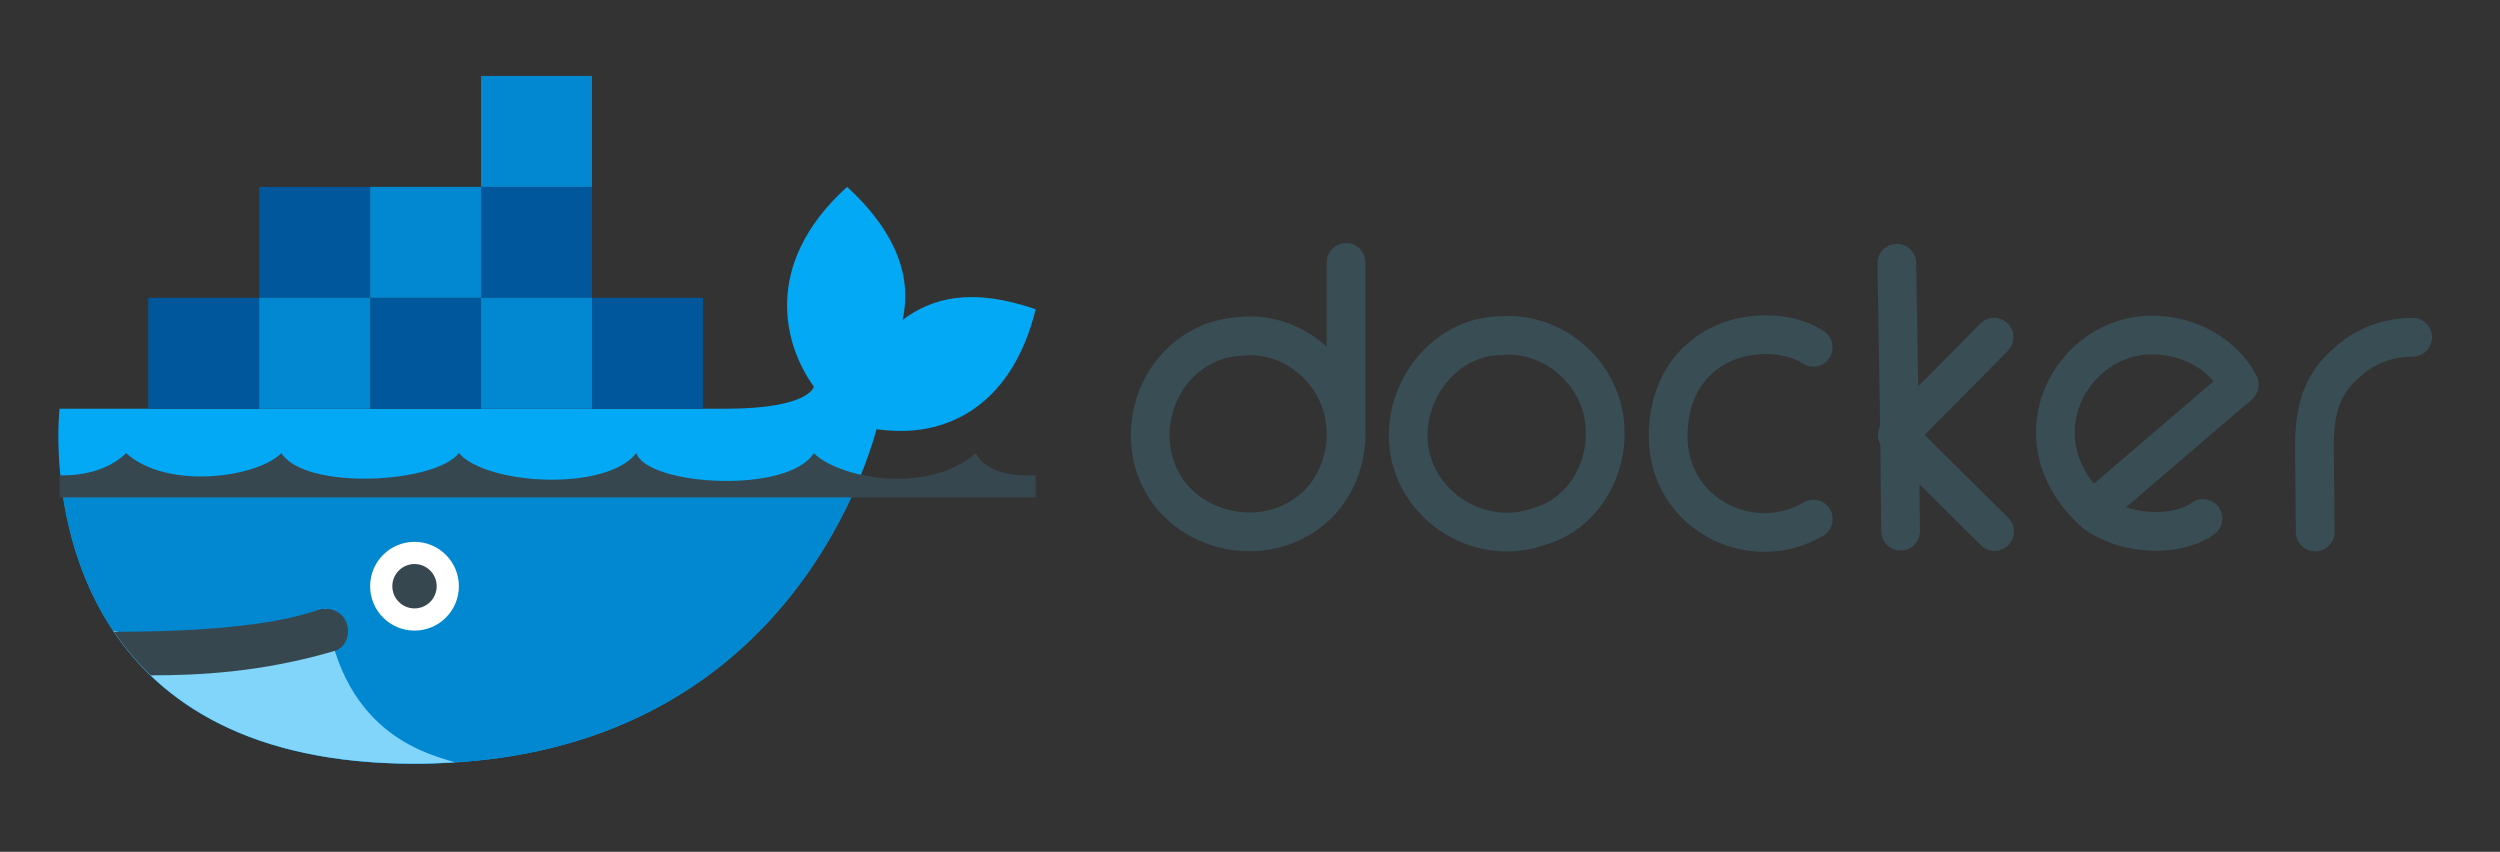 <?xml version="1.0" encoding="utf-8"?>
<svg width="678px" height="231px" viewbox="0 0 678 231" version="1.1" xmlns:xlink="http://www.w3.org/1999/xlink" xmlns="http://www.w3.org/2000/svg">
  <rect width="100%" height="100%" fill="#333333" stroke="none"/>
  <defs>
    <path d="M0 0L667 0L667 220L0 220L0 0Z" id="path_1" />
    <path d="M0 0L377.583 0L377.583 122.459L0 122.459L0 0L0 0Z" id="path_2" />
    <path d="M0 0L622.502 0L622.502 147.972L0 147.972L0 0L0 0L0 0Z" id="path_3" />
    <path d="M0 0L288.8 0L288.8 288.8L0 288.8L0 0L0 0Z" id="path_4" />
    <clipPath id="mask_1">
      <use xlink:href="#path_1" />
    </clipPath>
    <clipPath id="mask_2">
      <use xlink:href="#path_2" />
    </clipPath>
    <clipPath id="mask_3">
      <use xlink:href="#path_3" />
    </clipPath>
    <clipPath id="mask_4">
      <use xlink:href="#path_4" />
    </clipPath>
  </defs>
  <g id="docker" transform="translate(5.25 5.25)">
    <g id="Mask-group">
      <path d="M0 0L667 0L667 220L0 220L0 0Z" id="artboard_1" fill="none" fill-rule="evenodd" stroke="none" />
      <g clip-path="url(#mask_1)">
        <g id="Artboard" transform="translate(-1.137 -38.8)">
          <g id="svg" transform="translate(293.29 82.456)">
            <g id="Mask-group">
              <path d="M0 0L377.583 0L377.583 122.459L0 122.459L0 0L0 0Z" id="slice_1" fill="none" fill-rule="evenodd" stroke="none" />
              <g id="Mask-group">
                <path d="M0 0L377.583 0L377.583 122.459L0 122.459L0 0L0 0Z" id="path_1" fill="none" fill-rule="evenodd" stroke="none" />
                <g clip-path="url(#mask_2)">
                  <g id="Group" transform="translate(-260.226 -20.41)">
                    <g id="Slice">
                      <path d="M0 0L377.583 0L377.583 122.459L0 122.459L0 0L0 0Z" transform="translate(260.226 20.41)" id="slice_1#1" fill="none" fill-rule="evenodd" stroke="none" />
                      <g id="Docker_(container_engine)_logo">
                        <path d="M0 0L622.502 0L622.502 147.972L0 147.972L0 0L0 0L0 0Z" id="Background" fill="none" fill-rule="evenodd" stroke="none" />
                        <g id="Mask-group#1">
                          <path d="M0 0L622.502 0L622.502 147.972L0 147.972L0 0L0 0L0 0Z" id="path_1#1" fill="none" fill-rule="evenodd" stroke="none" />
                          <g id="Mask-group">
                            <path d="M0 0L622.502 0L622.502 147.972L0 147.972L0 0L0 0L0 0Z" id="path_2" fill="none" fill-rule="evenodd" stroke="none" />
                            <g clip-path="url(#mask_3)">
                              <g id="Group" transform="translate(31.893 0)">
                                <g id="Group">
                                  <path d="M203.495 72.89L203.24 46.809L202.474 0.216M228.858 20.295L202.604 46.809L228.988 72.977M53.109 47.154C53.236 41.561 51.61 35.846 48.316 31.22C43.569 24.555 35.887 20.005 27.459 19.907C26.897 19.907 26.341 19.907 25.775 19.95C22.443 20.156 19.217 20.619 16.361 21.807C-2.416 29.619 -5.743 55.695 10.1 67.493C23.82 77.709 43.778 73.538 50.691 57.95C52.151 54.656 53.109 50.503 53.109 47.154L53.109 0M179.805 23.016C175.917 20.503 171.381 19.597 166.894 19.604C166.407 19.604 165.907 19.629 165.468 19.648C152.496 20.206 140.466 29.373 140.466 47.154C140.466 68.177 163.008 79.523 179.848 69.609M255.502 67.32C268.771 55.954 295.359 33.163 295.359 33.163C295.359 33.163 294.389 31.329 293.761 30.486C288.396 23.286 280.199 19.691 271.566 19.691C250.228 19.691 234.234 47.281 255.502 67.32C256.975 68.707 258.997 69.794 261.246 70.731C269.049 73.985 279.733 73.718 285.513 69.436M96.719 19.777C96.114 19.788 95.513 19.852 94.906 19.863C78.726 20.161 67.06 36.966 70.594 52.552C74.038 67.74 90.631 76.733 104.967 71.768C121.66 67.391 128.469 46.369 119.303 32.17C114.29 24.405 105.793 19.605 96.719 19.777L96.719 19.777L96.719 19.777L96.719 19.777ZM342.379 20.295C335.827 20.313 329.446 22.608 324.718 27.032C317.261 33.187 315.641 40.959 315.736 50.782L315.952 73.106" transform="translate(242.868 42.671)" id="path12" fill="none" fill-rule="evenodd" stroke="#394D54" stroke-width="10.5" stroke-linecap="round" stroke-linejoin="round" />
                                  <path d="M118.617 46.669L141.952 46.669L141.952 70.523L153.751 70.523C159.199 70.523 164.803 69.552 169.963 67.803C172.498 66.944 175.344 65.747 177.845 64.243C174.552 59.942 172.87 54.512 172.375 49.159C171.702 41.878 173.171 32.402 178.098 26.704L180.551 23.866L183.474 26.216C190.834 32.129 197.022 40.39 198.113 49.808C206.974 47.202 217.378 47.818 225.188 52.326L228.393 54.175L226.706 57.467C220.1 70.359 206.291 74.353 192.79 73.646C172.587 123.965 128.603 147.788 75.272 147.788C47.72 147.788 22.442 137.488 8.047 113.043C7.203 111.525 6.48 109.937 5.714 108.377C0.848 97.617 -0.768 85.829 0.328 74.051L0.657 70.523L20.611 70.523L20.611 46.669L43.945 46.669L43.945 23.335L90.615 23.335L90.615 0L118.616 0L118.616 46.669" id="path14" fill="#394D54" fill-rule="evenodd" stroke="none" />
                                </g>
                              </g>
                            </g>
                          </g>
                        </g>
                      </g>
                    </g>
                  </g>
                </g>
              </g>
            </g>
          </g>
          <g id="Docker-icon">
            <path d="M0 0L288.8 0L288.8 288.8L0 288.8L0 0L0 0Z" id="Background#1" fill="none" fill-rule="evenodd" stroke="none" />
            <g id="Mask-group">
              <path d="M0 0L288.8 0L288.8 288.8L0 288.8L0 0L0 0Z" id="path_3" fill="none" fill-rule="evenodd" stroke="none" />
              <g clip-path="url(#mask_4)">
                <g id="Group" transform="translate(11.713 54.15)">
                  <path d="M228.954 36.1C231.307 25.661 228.4 13.357 213.912 0C190.363 21.317 197.096 43.483 204.887 54.15C204.887 54.15 203.889 60.167 180.821 60.167C157.753 60.167 0.321 60.167 0.321 60.167C0.321 60.167 -10.708 156.433 96.587 156.433C190.405 156.433 216.758 84.215 221.902 65.726C224.032 66.015 226.421 66.201 228.954 66.183C241.872 66.081 258.616 59.138 265.054 33.188C247.979 27.274 237.01 29.951 228.954 36.1L228.954 36.1L228.954 36.1Z" transform="translate(0 30.083)" id="Shape" fill="#03A9F4" fill-rule="evenodd" stroke="none" />
                  <path d="M0 0C4.422 28.513 22.972 72.2 95.274 72.2C168.587 72.2 200.704 28.098 213.694 0L0 0L0 0L0 0Z" transform="translate(1.313 114.317)" id="Shape#1" fill="#0288D1" fill-rule="evenodd" stroke="none" />
                  <path d="M92.603 41.744C87.067 39.806 62.086 35.185 57.634 0C32.309 11.209 9.873 8.273 0 6.065C13.008 25.493 37.123 42.117 81.7 42.117C85.449 42.117 89.065 41.972 92.603 41.744L92.603 41.744L92.603 41.744Z" transform="translate(14.887 144.4)" id="Shape#2" fill="#81D4FA" fill-rule="evenodd" stroke="none" />
                  <path d="M12.033 0C5.388 0 0 5.388 0 12.033C0 18.679 5.388 24.067 12.033 24.067C18.679 24.067 24.067 18.679 24.067 12.033C24.067 5.388 18.679 0 12.033 0L12.033 0L12.033 0Z" transform="translate(84.554 126.35)" id="Shape#3" fill="#FFFFFF" fill-rule="evenodd" stroke="none" />
                  <path d="M77.699 45.709C79.047 48.747 77.82 52.7 74.631 53.639C54.77 59.493 37.652 60.269 24.71 60.269C20.836 56.545 17.526 52.574 14.747 48.458C30.3 48.458 55.119 47.736 69.763 42.646C72.904 41.551 76.352 42.658 77.699 45.709L77.699 45.709L77.699 45.709ZM0 6.017C0 6.017 11.281 6.769 18.05 0C29.331 10.156 53.789 6.546 60.167 0C66.562 10.156 101.91 8.273 108.3 0C115.821 8.652 148.16 10.529 156.433 0C159.315 8.79 197.461 11.275 204.567 0C210.95 6.546 235.029 11.66 248.555 0C251.948 7.148 264.733 6.017 264.733 6.017L264.733 12.033L0 12.033M90.25 36.1C90.25 39.421 92.945 42.117 96.267 42.117C99.588 42.117 102.283 39.421 102.283 36.1C102.283 32.779 99.588 30.083 96.267 30.083C92.945 30.083 90.25 32.779 90.25 36.1L90.25 36.1L90.25 36.1Z" transform="translate(0.321 102.283)" id="Shape#4" fill="#37474F" fill-rule="evenodd" stroke="none" />
                  <path d="M30.083 60.167L0 60.167L0 30.083L30.083 30.083L30.083 60.167L30.083 60.167L30.083 60.167ZM90.25 30.083L60.167 30.083L60.167 60.167L90.25 60.167L90.25 30.083L90.25 30.083L90.25 30.083ZM150.417 30.083L120.333 30.083L120.333 60.167L150.417 60.167L150.417 30.083L150.417 30.083L150.417 30.083ZM60.167 0L30.083 0L30.083 30.083L60.167 30.083L60.167 0L60.167 0L60.167 0ZM120.333 0L90.25 0L90.25 30.083L120.333 30.083L120.333 0L120.333 0L120.333 0Z" transform="translate(24.387 30.083)" id="Shape#5" fill="#01579B" fill-rule="evenodd" stroke="none" />
                  <path d="M30.083 90.25L0 90.25L0 60.167L30.083 60.167L30.083 90.25L30.083 90.25L30.083 90.25ZM90.25 60.167L60.167 60.167L60.167 90.25L90.25 90.25L90.25 60.167L90.25 60.167L90.25 60.167ZM90.25 0L60.167 0L60.167 30.083L90.25 30.083L90.25 0L90.25 0L90.25 0ZM60.167 30.083L30.083 30.083L30.083 60.167L60.167 60.167L60.167 30.083L60.167 30.083L60.167 30.083Z" transform="translate(54.471 0)" id="Shape#6" fill="#0288D1" fill-rule="evenodd" stroke="none" />
                </g>
              </g>
            </g>
          </g>
        </g>
      </g>
    </g>
  </g>
</svg>
